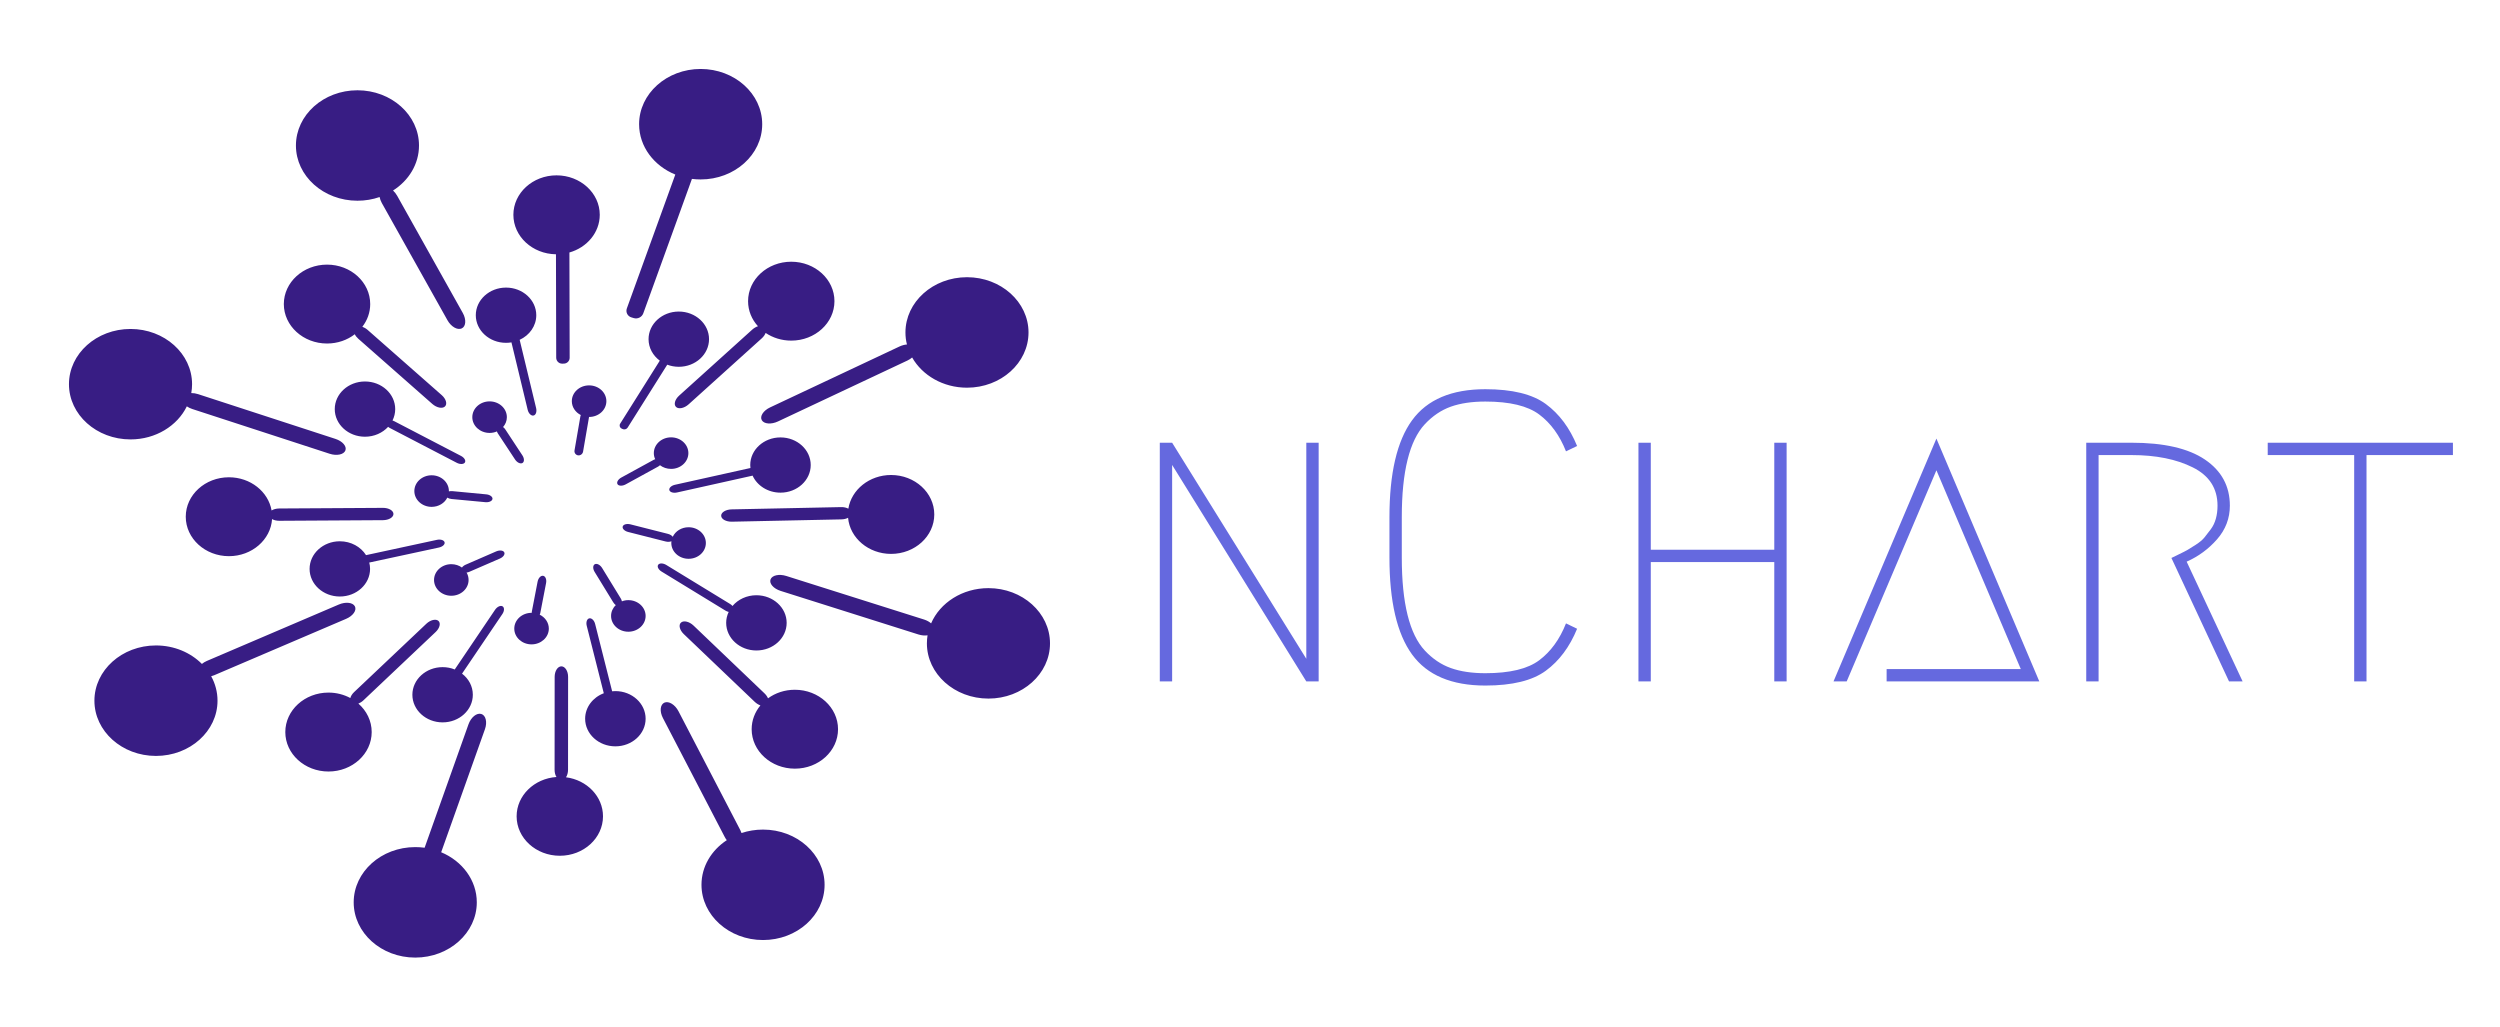 <?xml version="1.0" standalone="no"?><!-- Generator: Gravit.io --><svg xmlns="http://www.w3.org/2000/svg" xmlns:xlink="http://www.w3.org/1999/xlink" style="isolation:isolate" viewBox="0 0 725 297.7" width="725" height="297.7"><defs><clipPath id="_clipPath_iGAUJ9tm1cJEMMBnse2E4mXy8NL9XZst"><rect width="725" height="297.7"/></clipPath></defs><g clip-path="url(#_clipPath_iGAUJ9tm1cJEMMBnse2E4mXy8NL9XZst)"><g><g><path d=" M 339.92 197.61 L 336.34 197.61 L 336.34 128.39 L 339.92 128.39 L 378.83 191.05 L 378.83 128.39 L 382.41 128.39 L 382.41 197.61 L 378.83 197.61 L 339.92 134.83 L 339.92 197.61 L 339.92 197.61 Z  M 454.14 180.78 L 457.36 182.34 L 457.36 182.34 Q 454.14 190.21 448.29 194.51 L 448.29 194.51 L 448.29 194.51 Q 442.45 198.81 430.75 198.81 L 430.75 198.81 L 430.75 198.81 Q 416.07 198.81 409.5 189.8 L 409.5 189.8 L 409.5 189.8 Q 402.94 180.78 402.94 161.69 L 402.94 161.69 L 402.94 149.99 L 402.94 149.99 Q 402.94 130.89 409.5 121.88 L 409.5 121.88 L 409.5 121.88 Q 416.07 112.87 430.75 112.87 L 430.75 112.87 L 430.75 112.87 Q 442.45 112.87 448.29 117.17 L 448.29 117.17 L 448.29 117.17 Q 454.14 121.47 457.36 129.34 L 457.36 129.34 L 454.14 130.89 L 454.14 130.89 Q 451.4 123.97 446.38 120.21 L 446.38 120.21 L 446.38 120.21 Q 441.37 116.45 430.75 116.45 L 430.75 116.45 L 430.75 116.45 Q 424.9 116.45 420.72 117.94 L 420.72 117.94 L 420.72 117.94 Q 416.55 119.44 413.2 123.02 L 413.2 123.02 L 413.2 123.02 Q 409.86 126.6 408.19 133.34 L 408.19 133.34 L 408.19 133.34 Q 406.52 140.08 406.52 149.99 L 406.52 149.99 L 406.52 161.69 L 406.52 161.69 Q 406.52 171.59 408.19 178.34 L 408.19 178.34 L 408.19 178.34 Q 409.86 185.08 413.2 188.66 L 413.2 188.66 L 413.2 188.66 Q 416.55 192.24 420.72 193.73 L 420.72 193.73 L 420.72 193.73 Q 424.9 195.23 430.75 195.23 L 430.75 195.23 L 430.75 195.23 Q 441.37 195.23 446.38 191.47 L 446.38 191.47 L 446.38 191.47 Q 451.4 187.71 454.14 180.78 L 454.14 180.78 L 454.14 180.78 Z  M 518.12 128.39 L 518.12 197.61 L 514.54 197.61 L 514.54 163 L 478.73 163 L 478.73 197.61 L 475.15 197.61 L 475.15 128.39 L 478.73 128.39 L 478.73 159.42 L 514.54 159.42 L 514.54 128.39 L 518.12 128.39 L 518.12 128.39 Z  M 547.12 197.61 L 547.12 194.03 L 586.03 194.03 L 561.56 136.38 L 535.54 197.61 L 531.72 197.61 L 561.56 127.19 L 591.4 197.61 L 547.12 197.61 L 547.12 197.61 Z  M 634.13 162.88 L 634.13 162.88 L 650.36 197.61 L 646.42 197.61 L 629.71 161.81 L 629.71 161.81 Q 629.95 161.69 631.8 160.79 L 631.8 160.79 L 631.8 160.79 Q 633.65 159.9 634.37 159.48 L 634.37 159.48 L 634.37 159.48 Q 635.08 159.06 636.76 157.99 L 636.76 157.99 L 636.76 157.99 Q 638.43 156.91 639.26 155.9 L 639.26 155.9 L 639.26 155.9 Q 640.1 154.88 641.11 153.51 L 641.11 153.51 L 641.11 153.51 Q 642.13 152.14 642.6 150.41 L 642.6 150.41 L 642.6 150.41 Q 643.08 148.68 643.08 146.65 L 643.08 146.65 L 643.08 146.65 Q 643.08 139.13 635.92 135.55 L 635.92 135.55 L 635.92 135.55 Q 628.76 131.97 618.14 131.97 L 618.14 131.97 L 608.59 131.97 L 608.59 197.61 L 605.01 197.61 L 605.01 128.39 L 618.14 128.39 L 618.14 128.39 Q 632.22 128.39 639.44 133.28 L 639.44 133.28 L 639.44 133.28 Q 646.66 138.17 646.66 146.65 L 646.66 146.65 L 646.66 146.65 Q 646.66 152.14 642.96 156.38 L 642.96 156.38 L 642.96 156.38 Q 639.26 160.61 634.13 162.88 Z  M 657.64 128.39 L 711.35 128.39 L 711.35 131.97 L 686.29 131.97 L 686.29 197.61 L 682.71 197.61 L 682.71 131.97 L 657.64 131.97 L 657.64 128.39 L 657.64 128.39 Z " fill-rule="evenodd" fill="rgb(101,105,223)"/></g><g><path d=" M 127.94 247.15 L 127.94 247.15 L 140.64 211.45 C 141.36 209.41 140.88 207.44 139.57 207.05 L 139.57 207.05 C 138.25 206.66 136.6 208 135.87 210.03 L 123.14 245.84 C 122.25 245.72 121.34 245.66 120.42 245.66 C 110.57 245.66 102.57 252.84 102.57 261.68 C 102.57 270.52 110.57 277.7 120.42 277.7 C 130.27 277.7 138.27 270.52 138.27 261.68 C 138.27 255.25 134.04 249.7 127.94 247.15 Z  M 103.93 204.04 L 103.93 204.04 C 104.43 203.84 104.94 203.53 105.39 203.1 L 126.35 183.27 C 127.53 182.15 127.88 180.71 127.14 180.05 L 127.14 180.05 C 126.39 179.4 124.83 179.77 123.65 180.88 L 102.69 200.71 C 102.12 201.25 101.74 201.86 101.6 202.43 C 99.74 201.43 97.57 200.85 95.26 200.85 C 88.35 200.85 82.74 205.98 82.74 212.3 C 82.74 218.61 88.35 223.74 95.26 223.74 C 102.18 223.74 107.79 218.61 107.79 212.3 C 107.79 209.05 106.31 206.12 103.93 204.04 L 103.93 204.04 L 103.93 204.04 L 103.93 204.04 L 103.93 204.04 L 103.93 204.04 L 103.93 204.04 L 103.93 204.04 L 103.93 204.04 L 103.93 204.04 L 103.93 204.04 L 103.93 204.04 L 103.93 204.04 L 103.93 204.04 L 103.93 204.04 L 103.93 204.04 L 103.93 204.04 L 103.93 204.04 L 103.93 204.04 L 103.93 204.04 L 103.93 204.04 L 103.93 204.04 L 103.93 204.04 L 103.93 204.04 L 103.93 204.04 L 103.93 204.04 L 103.93 204.04 L 103.93 204.04 L 103.93 204.04 L 103.93 204.04 L 103.93 204.04 L 103.93 204.04 L 103.93 204.04 L 103.93 204.04 L 103.93 204.04 L 103.93 204.04 L 103.93 204.04 L 103.93 204.04 L 103.93 204.04 L 103.93 204.04 L 103.93 204.04 L 103.93 204.04 L 103.93 204.04 L 103.93 204.04 L 103.93 204.04 L 103.93 204.04 L 103.93 204.04 L 103.93 204.04 Z  M 156.52 178.26 L 156.52 178.26 C 156.61 178.08 156.67 177.87 156.71 177.65 L 158.36 169.1 C 158.57 168.04 158.18 167.09 157.5 166.98 L 157.5 166.98 C 156.82 166.87 156.1 167.64 155.9 168.7 L 154.25 177.25 C 154.22 177.41 154.2 177.57 154.19 177.72 C 154.18 177.72 154.16 177.72 154.15 177.72 C 151.38 177.72 149.14 179.77 149.14 182.3 C 149.14 184.82 151.38 186.87 154.15 186.87 C 156.91 186.87 159.16 184.82 159.16 182.3 C 159.16 180.55 158.09 179.03 156.52 178.26 L 156.52 178.26 Z  M 210.77 243.65 C 206.32 246.57 203.43 251.28 203.43 256.59 C 203.43 265.44 211.43 272.61 221.28 272.61 C 231.13 272.61 239.13 265.44 239.13 256.59 L 239.13 256.59 L 239.13 256.59 L 239.13 256.59 L 239.13 256.59 L 239.13 256.59 L 239.13 256.59 L 239.13 256.59 L 239.13 256.59 L 239.13 256.59 L 239.13 256.59 L 239.13 256.59 L 239.13 256.59 L 239.13 256.59 L 239.13 256.59 L 239.13 256.59 L 239.13 256.59 L 239.13 256.59 L 239.13 256.59 L 239.13 256.59 L 239.13 256.59 L 239.13 256.59 L 239.13 256.59 L 239.13 256.59 L 239.13 256.59 L 239.13 256.59 L 239.13 256.59 L 239.13 256.59 L 239.13 256.59 L 239.13 256.59 L 239.13 256.59 L 239.13 256.59 L 239.13 256.59 L 239.13 256.59 L 239.13 256.59 L 239.13 256.59 L 239.13 256.59 L 239.13 256.59 L 239.13 256.59 L 239.13 256.59 L 239.13 256.59 L 239.13 256.59 L 239.13 256.59 L 239.13 256.59 L 239.13 256.59 L 239.13 256.59 L 239.13 256.59 C 239.13 247.75 231.13 240.58 221.28 240.58 C 219.09 240.58 216.98 240.93 215.04 241.58 C 214.95 241.3 214.83 241.02 214.69 240.74 L 196.76 206.26 C 195.76 204.34 193.94 203.22 192.69 203.76 L 192.69 203.76 C 191.44 204.3 191.24 206.3 192.24 208.22 L 210.16 242.7 C 210.34 243.05 210.54 243.36 210.77 243.65 L 210.77 243.65 L 210.77 243.65 Z  M 264.52 103.67 C 267.47 108.86 273.49 112.43 280.43 112.43 C 290.28 112.43 298.27 105.25 298.27 96.41 L 298.27 96.41 L 298.27 96.41 L 298.27 96.41 L 298.27 96.41 L 298.27 96.41 L 298.27 96.41 L 298.27 96.41 L 298.27 96.41 L 298.27 96.41 L 298.27 96.41 L 298.27 96.41 L 298.27 96.41 L 298.27 96.41 L 298.27 96.41 L 298.27 96.41 L 298.27 96.41 L 298.27 96.41 L 298.27 96.41 L 298.27 96.41 L 298.27 96.41 L 298.27 96.41 L 298.27 96.41 L 298.27 96.41 L 298.27 96.41 L 298.27 96.41 L 298.27 96.41 L 298.27 96.41 L 298.27 96.41 L 298.27 96.41 L 298.27 96.41 L 298.27 96.41 L 298.27 96.41 L 298.27 96.41 L 298.27 96.41 L 298.27 96.41 L 298.27 96.41 L 298.27 96.41 L 298.27 96.41 L 298.27 96.41 L 298.27 96.41 L 298.27 96.41 L 298.27 96.41 L 298.27 96.41 L 298.27 96.41 L 298.27 96.41 L 298.27 96.41 C 298.27 87.57 290.28 80.39 280.43 80.39 C 270.57 80.39 262.58 87.57 262.58 96.41 C 262.58 97.61 262.72 98.78 263.02 99.9 C 262.34 99.95 261.59 100.14 260.86 100.48 L 223.32 118.15 C 221.36 119.07 220.29 120.73 220.92 121.85 L 220.92 121.85 C 221.55 122.97 223.65 123.14 225.61 122.22 L 263.16 104.55 C 263.68 104.3 264.15 104 264.52 103.67 L 264.52 103.67 L 264.52 103.67 L 264.52 103.67 L 264.52 103.67 Z  M 58.55 192.54 C 55.28 189.25 50.52 187.18 45.23 187.18 C 35.38 187.18 27.38 194.36 27.38 203.2 C 27.38 212.04 35.38 219.22 45.23 219.22 C 55.08 219.22 63.08 212.04 63.08 203.2 L 63.08 203.2 L 63.08 203.2 L 63.08 203.2 L 63.08 203.2 L 63.08 203.2 L 63.08 203.2 L 63.08 203.2 L 63.08 203.2 L 63.08 203.2 L 63.08 203.2 L 63.08 203.2 L 63.08 203.2 L 63.08 203.2 L 63.08 203.2 L 63.08 203.2 L 63.08 203.2 L 63.08 203.2 L 63.08 203.2 L 63.08 203.2 L 63.08 203.2 L 63.08 203.2 L 63.08 203.2 L 63.08 203.2 L 63.08 203.2 L 63.08 203.2 L 63.08 203.2 L 63.08 203.2 L 63.08 203.2 L 63.08 203.2 L 63.08 203.2 L 63.08 203.2 L 63.08 203.2 L 63.08 203.2 L 63.08 203.2 L 63.08 203.2 L 63.08 203.2 L 63.08 203.2 L 63.08 203.2 L 63.08 203.2 L 63.08 203.2 L 63.08 203.2 L 63.08 203.2 L 63.08 203.2 C 63.08 200.66 62.42 198.25 61.24 196.11 C 61.53 196.04 61.82 195.94 62.11 195.82 L 100.38 179.46 C 102.37 178.61 103.51 176.99 102.92 175.85 L 102.92 175.85 C 102.34 174.7 100.25 174.46 98.26 175.31 L 59.99 191.67 C 59.43 191.91 58.94 192.21 58.55 192.54 L 58.55 192.54 L 58.55 192.54 L 58.55 192.54 L 58.55 192.54 L 58.55 192.54 L 58.55 192.54 L 58.55 192.54 L 58.55 192.54 Z  M 161.37 225.33 C 154.91 225.78 149.82 230.72 149.82 236.73 C 149.82 243.05 155.43 248.17 162.35 248.17 C 169.26 248.17 174.87 243.05 174.87 236.73 L 174.87 236.73 L 174.87 236.73 L 174.87 236.73 L 174.87 236.73 L 174.87 236.73 L 174.87 236.73 L 174.87 236.73 L 174.87 236.73 L 174.87 236.73 L 174.87 236.73 L 174.87 236.73 L 174.87 236.73 L 174.87 236.73 L 174.87 236.73 L 174.87 236.73 L 174.87 236.73 L 174.87 236.73 L 174.87 236.73 L 174.87 236.73 L 174.87 236.73 L 174.87 236.73 L 174.87 236.73 L 174.87 236.73 L 174.87 236.73 L 174.87 236.73 L 174.87 236.73 L 174.87 236.73 L 174.87 236.73 L 174.87 236.73 L 174.87 236.73 L 174.87 236.73 L 174.87 236.73 L 174.87 236.73 L 174.87 236.73 L 174.87 236.73 L 174.87 236.73 L 174.87 236.73 L 174.87 236.73 L 174.87 236.73 L 174.87 236.73 L 174.87 236.73 L 174.87 236.73 L 174.87 236.73 L 174.87 236.73 C 174.87 230.97 170.21 226.2 164.14 225.41 C 164.51 224.86 164.73 224.09 164.73 223.23 L 164.75 196.3 C 164.75 194.61 163.88 193.24 162.8 193.24 L 162.8 193.24 C 161.72 193.24 160.85 194.61 160.85 196.29 L 160.83 223.23 C 160.83 224.05 161.03 224.79 161.37 225.33 L 161.37 225.33 L 161.37 225.33 L 161.37 225.33 L 161.37 225.33 L 161.37 225.33 L 161.37 225.33 L 161.37 225.33 L 161.37 225.33 L 161.37 225.33 Z  M 220.52 204.57 C 218.93 206.49 217.98 208.88 217.98 211.47 C 217.98 217.79 223.59 222.91 230.51 222.91 C 237.42 222.91 243.03 217.79 243.03 211.47 L 243.03 211.47 L 243.03 211.47 L 243.03 211.47 L 243.03 211.47 L 243.03 211.47 L 243.03 211.47 L 243.03 211.47 L 243.03 211.47 L 243.03 211.47 L 243.03 211.47 L 243.03 211.47 L 243.03 211.47 L 243.03 211.47 L 243.03 211.47 L 243.03 211.47 L 243.03 211.47 L 243.03 211.47 L 243.03 211.47 L 243.03 211.47 L 243.03 211.47 L 243.03 211.47 L 243.03 211.47 L 243.03 211.47 L 243.03 211.47 L 243.03 211.47 L 243.03 211.47 L 243.03 211.47 L 243.03 211.47 L 243.03 211.47 L 243.03 211.47 L 243.03 211.47 L 243.03 211.47 L 243.03 211.47 C 243.03 205.16 237.42 200.03 230.51 200.03 C 227.56 200.03 224.85 200.96 222.72 202.52 C 222.53 202.04 222.18 201.53 221.7 201.07 L 201.12 181.41 C 199.9 180.25 198.28 179.86 197.5 180.54 L 197.5 180.54 C 196.72 181.22 197.08 182.71 198.29 183.88 L 218.88 203.54 C 219.39 204.02 219.96 204.37 220.52 204.57 L 220.52 204.57 L 220.52 204.57 L 220.52 204.57 L 220.52 204.57 L 220.52 204.57 L 220.52 204.57 L 220.52 204.57 L 220.52 204.57 L 220.52 204.57 L 220.52 204.57 Z  M 245.94 150.16 C 246.47 156.02 251.86 160.63 258.41 160.63 C 265.32 160.63 270.94 155.51 270.94 149.19 L 270.94 149.19 L 270.94 149.19 L 270.94 149.19 L 270.94 149.19 L 270.94 149.19 L 270.94 149.19 L 270.94 149.19 L 270.94 149.19 L 270.94 149.19 L 270.94 149.19 L 270.94 149.19 L 270.94 149.19 L 270.94 149.19 L 270.94 149.19 L 270.94 149.19 L 270.94 149.19 L 270.94 149.19 L 270.94 149.19 L 270.94 149.19 L 270.94 149.19 L 270.94 149.19 L 270.94 149.19 L 270.94 149.19 L 270.94 149.19 L 270.94 149.19 L 270.94 149.19 L 270.94 149.19 L 270.94 149.19 L 270.94 149.19 L 270.94 149.19 L 270.94 149.19 L 270.94 149.19 L 270.94 149.19 C 270.94 142.88 265.32 137.75 258.41 137.75 C 252.12 137.75 246.91 142 246.02 147.52 C 245.48 147.21 244.73 147.04 243.91 147.06 L 212.15 147.72 C 210.46 147.76 209.11 148.59 209.14 149.57 L 209.14 149.57 C 209.16 150.55 210.55 151.32 212.24 151.29 L 244 150.62 C 244.74 150.61 245.43 150.44 245.94 150.16 L 245.94 150.16 L 245.94 150.16 L 245.94 150.16 L 245.94 150.16 L 245.94 150.16 L 245.94 150.16 L 245.94 150.16 L 245.94 150.16 L 245.94 150.16 L 245.94 150.16 L 245.94 150.16 Z  M 222.03 96.55 C 224.11 97.95 226.68 98.78 229.46 98.78 C 236.38 98.78 241.99 93.65 241.99 87.34 L 241.99 87.34 L 241.99 87.34 L 241.99 87.34 L 241.99 87.34 L 241.99 87.34 L 241.99 87.34 L 241.99 87.34 L 241.99 87.34 L 241.99 87.34 L 241.99 87.34 L 241.99 87.34 L 241.99 87.34 L 241.99 87.34 L 241.99 87.34 L 241.99 87.34 L 241.99 87.34 L 241.99 87.34 L 241.99 87.34 L 241.99 87.34 L 241.99 87.34 L 241.99 87.34 L 241.99 87.34 L 241.99 87.34 L 241.99 87.34 L 241.99 87.34 L 241.99 87.34 L 241.99 87.34 L 241.99 87.34 L 241.99 87.34 L 241.99 87.34 L 241.99 87.34 L 241.99 87.34 L 241.99 87.34 C 241.99 81.02 236.38 75.9 229.46 75.9 C 222.55 75.9 216.94 81.02 216.94 87.34 C 216.94 90.1 218.01 92.64 219.81 94.61 C 219.25 94.79 218.67 95.12 218.16 95.58 L 196.96 114.72 C 195.71 115.84 195.31 117.33 196.07 118.03 L 196.07 118.03 C 196.83 118.73 198.46 118.38 199.71 117.25 L 220.91 98.12 C 221.45 97.63 221.83 97.08 222.03 96.55 L 222.03 96.55 L 222.03 96.55 L 222.03 96.55 L 222.03 96.55 L 222.03 96.55 L 222.03 96.55 L 222.03 96.55 L 222.03 96.55 L 222.03 96.55 L 222.03 96.55 L 222.03 96.55 L 222.03 96.55 Z  M 178.58 175.49 C 177.72 176.3 177.21 177.41 177.21 178.62 C 177.21 181.15 179.45 183.2 182.22 183.2 C 184.98 183.2 187.23 181.15 187.23 178.62 L 187.23 178.62 L 187.23 178.62 L 187.23 178.62 L 187.23 178.62 L 187.23 178.62 L 187.23 178.62 L 187.23 178.62 L 187.23 178.62 L 187.23 178.62 L 187.23 178.62 L 187.23 178.62 L 187.23 178.62 L 187.23 178.62 L 187.23 178.62 L 187.23 178.62 C 187.23 176.09 184.98 174.04 182.22 174.04 C 181.56 174.04 180.92 174.16 180.35 174.39 C 180.3 174.11 180.19 173.82 180.01 173.53 L 174.62 164.73 C 174.06 163.81 173.11 163.31 172.51 163.62 L 172.51 163.62 C 171.9 163.93 171.87 164.92 172.44 165.85 L 177.83 174.65 C 178.04 174.99 178.3 175.28 178.58 175.49 L 178.58 175.49 L 178.58 175.49 L 178.58 175.49 L 178.58 175.49 L 178.58 175.49 L 178.58 175.49 L 178.58 175.49 L 178.58 175.49 L 178.58 175.49 L 178.58 175.49 L 178.58 175.49 L 178.58 175.49 L 178.58 175.49 L 178.58 175.49 L 178.58 175.49 L 178.58 175.49 Z  M 194.71 156.96 C 194.69 157.13 194.68 157.3 194.68 157.47 C 194.68 160 196.93 162.05 199.69 162.05 C 202.46 162.05 204.7 160 204.7 157.47 L 204.7 157.47 L 204.7 157.47 L 204.7 157.47 L 204.7 157.47 L 204.7 157.47 L 204.7 157.47 L 204.7 157.47 L 204.7 157.47 L 204.7 157.47 L 204.7 157.47 L 204.7 157.47 L 204.7 157.47 L 204.7 157.47 L 204.7 157.47 L 204.7 157.47 C 204.7 154.95 202.46 152.9 199.69 152.9 C 197.63 152.9 195.86 154.04 195.1 155.67 C 194.84 155.31 194.33 154.98 193.7 154.82 L 182.82 152.06 C 181.78 151.8 180.78 152.07 180.59 152.68 L 180.59 152.68 C 180.4 153.29 181.1 154 182.15 154.27 L 193.03 157.03 C 193.66 157.19 194.28 157.15 194.71 156.96 L 194.71 156.96 L 194.71 156.96 L 194.71 156.96 L 194.71 156.96 L 194.71 156.96 L 194.71 156.96 L 194.71 156.96 L 194.71 156.96 L 194.71 156.96 L 194.71 156.96 L 194.71 156.96 L 194.71 156.96 L 194.71 156.96 L 194.71 156.96 L 194.71 156.96 L 194.71 156.96 L 194.71 156.96 Z  M 191.39 134.91 C 192.26 135.58 193.39 135.98 194.62 135.98 C 197.38 135.98 199.63 133.93 199.63 131.4 L 199.63 131.4 L 199.63 131.4 L 199.63 131.4 L 199.63 131.4 L 199.63 131.4 L 199.63 131.4 L 199.63 131.4 L 199.63 131.4 L 199.63 131.4 L 199.63 131.4 L 199.63 131.4 L 199.63 131.4 L 199.63 131.4 L 199.63 131.4 L 199.63 131.4 C 199.63 128.88 197.38 126.83 194.62 126.83 C 191.85 126.83 189.61 128.88 189.61 131.4 C 189.61 132.03 189.74 132.62 190.01 133.16 C 189.85 133.21 189.69 133.28 189.53 133.37 L 180.16 138.5 C 179.22 139.02 178.74 139.89 179.09 140.43 L 179.09 140.43 C 179.45 140.97 180.5 140.99 181.45 140.47 L 190.82 135.33 C 191.04 135.21 191.24 135.07 191.39 134.91 L 191.39 134.91 L 191.39 134.91 L 191.39 134.91 L 191.39 134.91 L 191.39 134.91 L 191.39 134.91 L 191.39 134.91 L 191.39 134.91 L 191.39 134.91 L 191.39 134.91 L 191.39 134.91 L 191.39 134.91 L 191.39 134.91 L 191.39 134.91 L 191.39 134.91 L 191.39 134.91 L 191.39 134.91 L 191.39 134.91 Z  M 175.1 201.04 L 170.15 181.47 C 169.89 180.43 170.22 179.46 170.89 179.32 L 170.89 179.32 C 171.57 179.18 172.33 179.91 172.59 180.96 L 177.52 200.47 C 177.83 200.44 178.14 200.42 178.46 200.42 C 183.3 200.42 187.23 204.01 187.23 208.43 C 187.23 212.85 183.3 216.44 178.46 216.44 C 173.62 216.44 169.69 212.85 169.69 208.43 C 169.69 205.1 171.92 202.24 175.1 201.04 L 175.1 201.04 L 175.1 201.04 L 175.1 201.04 L 175.1 201.04 L 175.1 201.04 L 175.1 201.04 L 175.1 201.04 L 175.1 201.04 L 175.1 201.04 L 175.1 201.04 L 175.1 201.04 L 175.1 201.04 L 175.1 201.04 L 175.1 201.04 L 175.1 201.04 L 175.1 201.04 L 175.1 201.04 L 175.1 201.04 L 175.1 201.04 L 175.1 201.04 L 175.1 201.04 L 175.1 201.04 L 175.1 201.04 L 175.1 201.04 L 175.1 201.04 L 175.1 201.04 L 175.1 201.04 L 175.1 201.04 L 175.1 201.04 L 175.1 201.04 L 175.1 201.04 L 175.1 201.04 L 175.1 201.04 L 175.1 201.04 L 175.1 201.04 L 175.1 201.04 L 175.1 201.04 L 175.1 201.04 L 175.1 201.04 L 175.1 201.04 L 175.1 201.04 L 175.1 201.04 L 175.1 201.04 L 175.1 201.04 L 175.1 201.04 L 175.1 201.04 L 175.1 201.04 L 175.1 201.04 L 175.1 201.04 L 175.1 201.04 L 175.1 201.04 L 175.1 201.04 L 175.1 201.04 L 175.1 201.04 Z  M 130.18 142.5 C 130.18 142.47 130.18 142.44 130.18 142.41 L 130.18 142.41 L 130.18 142.41 L 130.18 142.41 L 130.18 142.41 L 130.18 142.41 L 130.18 142.41 L 130.18 142.41 L 130.18 142.41 L 130.18 142.41 L 130.18 142.41 L 130.18 142.41 L 130.18 142.41 L 130.18 142.41 L 130.18 142.41 C 130.18 139.88 127.94 137.83 125.17 137.83 C 122.41 137.83 120.16 139.88 120.16 142.41 C 120.16 144.94 122.41 146.99 125.17 146.99 C 127.2 146.99 128.94 145.89 129.72 144.31 C 130.03 144.52 130.45 144.66 130.93 144.71 L 140.74 145.63 C 141.81 145.74 142.74 145.31 142.82 144.68 L 142.82 144.68 C 142.89 144.05 142.07 143.46 141 143.36 L 131.19 142.43 C 130.83 142.39 130.48 142.42 130.18 142.5 L 130.18 142.5 L 130.18 142.5 L 130.18 142.5 L 130.18 142.5 L 130.18 142.5 L 130.18 142.5 L 130.18 142.5 L 130.18 142.5 L 130.18 142.5 L 130.18 142.5 L 130.18 142.5 L 130.18 142.5 L 130.18 142.5 L 130.18 142.5 L 130.18 142.5 L 130.18 142.5 L 130.18 142.5 L 130.18 142.5 L 130.18 142.5 L 130.18 142.5 L 130.18 142.5 Z  M 133.97 164.59 C 133.12 163.98 132.05 163.61 130.88 163.61 C 128.12 163.61 125.87 165.67 125.87 168.19 C 125.87 170.72 128.12 172.77 130.88 172.77 C 133.65 172.77 135.89 170.72 135.89 168.19 L 135.89 168.19 L 135.89 168.19 L 135.89 168.19 L 135.89 168.19 L 135.89 168.19 L 135.89 168.19 L 135.89 168.19 L 135.89 168.19 L 135.89 168.19 L 135.89 168.19 L 135.89 168.19 L 135.89 168.19 L 135.89 168.19 L 135.89 168.19 C 135.89 167.42 135.68 166.68 135.31 166.04 C 135.57 166.02 135.85 165.94 136.12 165.82 L 144.97 161.98 C 145.96 161.55 146.52 160.74 146.23 160.17 L 146.23 160.17 C 145.93 159.59 144.88 159.48 143.89 159.91 L 135.04 163.76 C 134.56 163.97 134.18 164.27 133.97 164.59 L 133.97 164.59 L 133.97 164.59 L 133.97 164.59 L 133.97 164.59 L 133.97 164.59 L 133.97 164.59 L 133.97 164.59 L 133.97 164.59 L 133.97 164.59 L 133.97 164.59 L 133.97 164.59 L 133.97 164.59 L 133.97 164.59 L 133.97 164.59 L 133.97 164.59 L 133.97 164.59 L 133.97 164.59 L 133.97 164.59 L 133.97 164.59 L 133.97 164.59 L 133.97 164.59 L 133.97 164.59 Z  M 218.25 137.93 C 219.56 140.83 222.69 142.87 226.34 142.87 C 231.18 142.87 235.11 139.28 235.11 134.86 L 235.11 134.86 L 235.11 134.86 L 235.11 134.86 L 235.11 134.86 L 235.11 134.86 L 235.11 134.86 L 235.11 134.86 L 235.11 134.86 L 235.11 134.86 L 235.11 134.86 L 235.11 134.86 L 235.11 134.86 L 235.11 134.86 C 235.11 130.44 231.18 126.85 226.34 126.85 C 221.5 126.85 217.57 130.44 217.57 134.86 C 217.57 135.15 217.59 135.44 217.63 135.73 C 217.57 135.73 217.52 135.74 217.46 135.76 L 195.72 140.59 C 194.67 140.83 193.95 141.52 194.11 142.13 L 194.11 142.13 C 194.27 142.74 195.26 143.05 196.32 142.82 L 218.05 137.98 C 218.12 137.97 218.18 137.95 218.25 137.93 L 218.25 137.93 L 218.25 137.93 L 218.25 137.93 L 218.25 137.93 L 218.25 137.93 L 218.25 137.93 L 218.25 137.93 L 218.25 137.93 L 218.25 137.93 L 218.25 137.93 L 218.25 137.93 L 218.25 137.93 L 218.25 137.93 L 218.25 137.93 L 218.25 137.93 L 218.25 137.93 L 218.25 137.93 L 218.25 137.93 L 218.25 137.93 L 218.25 137.93 L 218.25 137.93 L 218.25 137.93 L 218.25 137.93 L 218.25 137.93 L 218.25 137.93 Z  M 268.99 184.24 C 268.87 185 268.8 185.78 268.8 186.58 C 268.8 195.42 276.8 202.59 286.65 202.59 C 296.5 202.59 304.5 195.42 304.5 186.58 L 304.5 186.58 L 304.5 186.58 L 304.5 186.58 L 304.5 186.58 L 304.5 186.58 L 304.5 186.58 L 304.5 186.58 L 304.5 186.58 L 304.5 186.58 L 304.5 186.58 L 304.5 186.58 L 304.5 186.58 L 304.5 186.58 L 304.5 186.58 L 304.5 186.58 L 304.5 186.58 L 304.5 186.58 L 304.5 186.58 L 304.5 186.58 L 304.5 186.58 L 304.5 186.58 L 304.5 186.58 L 304.5 186.58 L 304.5 186.58 L 304.5 186.58 L 304.5 186.58 L 304.5 186.58 L 304.5 186.58 L 304.5 186.58 L 304.5 186.58 L 304.5 186.58 L 304.5 186.58 L 304.5 186.58 L 304.5 186.58 L 304.5 186.58 L 304.5 186.58 L 304.5 186.58 L 304.5 186.58 L 304.5 186.58 L 304.5 186.58 L 304.5 186.58 L 304.5 186.58 L 304.5 186.58 L 304.5 186.58 L 304.5 186.58 L 304.5 186.58 C 304.5 177.73 296.5 170.56 286.65 170.56 C 279.08 170.56 272.6 174.8 270.02 180.78 C 269.51 180.32 268.81 179.93 268 179.67 L 228.02 167.03 C 225.95 166.38 223.91 166.82 223.46 168.02 L 223.46 168.02 C 223.01 169.21 224.32 170.71 226.38 171.36 L 266.36 184 C 267.29 184.29 268.21 184.36 268.99 184.24 L 268.99 184.24 L 268.99 184.24 L 268.99 184.24 Z  M 106.15 160.99 C 104.64 158.59 101.8 156.97 98.55 156.97 C 93.71 156.97 89.78 160.56 89.78 164.98 C 89.78 169.4 93.71 172.99 98.55 172.99 C 103.39 172.99 107.32 169.4 107.32 164.98 L 107.32 164.98 L 107.32 164.98 L 107.32 164.98 L 107.32 164.98 L 107.32 164.98 L 107.32 164.98 L 107.32 164.98 L 107.32 164.98 L 107.32 164.98 L 107.32 164.98 L 107.32 164.98 L 107.32 164.98 C 107.32 164.35 107.24 163.73 107.08 163.14 L 127.3 158.78 C 128.36 158.55 129.09 157.87 128.93 157.26 L 128.93 157.26 C 128.77 156.64 127.78 156.33 126.73 156.55 L 106.15 160.99 L 106.15 160.99 L 106.15 160.99 L 106.15 160.99 L 106.15 160.99 L 106.15 160.99 L 106.15 160.99 L 106.15 160.99 L 106.15 160.99 L 106.15 160.99 L 106.15 160.99 L 106.15 160.99 L 106.15 160.99 L 106.15 160.99 L 106.15 160.99 L 106.15 160.99 L 106.15 160.99 L 106.15 160.99 L 106.15 160.99 L 106.15 160.99 L 106.15 160.99 L 106.15 160.99 L 106.15 160.99 L 106.15 160.99 L 106.15 160.99 L 106.15 160.99 L 106.15 160.99 L 106.15 160.99 L 106.15 160.99 L 106.15 160.99 Z  M 113.83 121.94 C 114.33 120.93 114.61 119.81 114.61 118.64 L 114.61 118.64 L 114.61 118.64 L 114.61 118.64 L 114.61 118.64 L 114.61 118.64 L 114.61 118.64 L 114.61 118.64 L 114.61 118.64 L 114.61 118.64 L 114.61 118.64 L 114.61 118.64 L 114.61 118.64 C 114.61 114.22 110.68 110.63 105.84 110.63 C 101 110.63 97.08 114.22 97.08 118.64 C 97.08 123.06 101 126.65 105.84 126.65 C 108.54 126.65 110.95 125.53 112.56 123.78 C 112.7 123.91 112.88 124.03 113.08 124.13 L 132.46 134.21 C 133.42 134.71 134.47 134.67 134.82 134.12 L 134.82 134.12 C 135.16 133.57 134.66 132.72 133.7 132.22 L 114.32 122.14 C 114.15 122.06 113.99 121.99 113.83 121.94 L 113.83 121.94 L 113.83 121.94 L 113.83 121.94 L 113.83 121.94 L 113.83 121.94 L 113.83 121.94 L 113.83 121.94 L 113.83 121.94 L 113.83 121.94 L 113.83 121.94 L 113.83 121.94 L 113.83 121.94 L 113.83 121.94 L 113.83 121.94 L 113.83 121.94 L 113.83 121.94 L 113.83 121.94 L 113.83 121.94 L 113.83 121.94 L 113.83 121.94 L 113.83 121.94 L 113.83 121.94 L 113.83 121.94 L 113.83 121.94 L 113.83 121.94 L 113.83 121.94 L 113.83 121.94 L 113.83 121.94 Z  M 78.76 148.04 L 78.76 148.04 C 77.81 142.58 72.63 138.41 66.39 138.41 C 59.48 138.41 53.87 143.53 53.87 149.85 C 53.87 156.16 59.48 161.29 66.39 161.29 C 73.05 161.29 78.51 156.53 78.9 150.53 C 79.43 150.85 80.18 151.03 81 151.03 L 111.06 150.85 C 112.75 150.84 114.11 150.03 114.1 149.05 L 114.1 149.05 C 114.1 148.06 112.72 147.27 111.04 147.28 L 80.97 147.46 C 80.1 147.47 79.31 147.69 78.76 148.04 L 78.76 148.04 L 78.76 148.04 L 78.76 148.04 L 78.76 148.04 L 78.76 148.04 L 78.76 148.04 L 78.76 148.04 L 78.76 148.04 L 78.76 148.04 L 78.76 148.04 L 78.76 148.04 L 78.76 148.04 L 78.76 148.04 L 78.76 148.04 L 78.76 148.04 Z  M 131.88 194.15 C 130.8 193.71 129.61 193.47 128.36 193.47 C 123.52 193.47 119.59 197.06 119.59 201.48 C 119.59 205.9 123.52 209.49 128.36 209.49 C 133.2 209.49 137.12 205.9 137.12 201.48 L 137.12 201.48 L 137.12 201.48 L 137.12 201.48 L 137.12 201.48 L 137.12 201.48 L 137.12 201.48 L 137.12 201.48 L 137.12 201.48 L 137.12 201.48 L 137.12 201.48 L 137.12 201.48 L 137.12 201.48 C 137.12 199.02 135.91 196.82 133.99 195.36 C 134.02 195.32 134.05 195.29 134.07 195.25 L 145.7 178.05 C 146.3 177.15 146.31 176.16 145.73 175.83 L 145.73 175.83 C 145.14 175.49 144.17 175.95 143.56 176.85 L 131.94 194.05 C 131.92 194.08 131.89 194.12 131.88 194.15 L 131.88 194.15 L 131.88 194.15 L 131.88 194.15 L 131.88 194.15 L 131.88 194.15 L 131.88 194.15 L 131.88 194.15 L 131.88 194.15 L 131.88 194.15 L 131.88 194.15 L 131.88 194.15 L 131.88 194.15 L 131.88 194.15 L 131.88 194.15 L 131.88 194.15 L 131.88 194.15 L 131.88 194.15 L 131.88 194.15 L 131.88 194.15 L 131.88 194.15 L 131.88 194.15 L 131.88 194.15 L 131.88 194.15 L 131.88 194.15 L 131.88 194.15 L 131.88 194.15 L 131.88 194.15 L 131.88 194.15 L 131.88 194.15 L 131.88 194.15 Z  M 145.89 123.84 C 146.58 123.05 146.99 122.06 146.99 120.98 L 146.99 120.98 L 146.99 120.98 L 146.99 120.98 L 146.99 120.98 L 146.99 120.98 L 146.99 120.98 L 146.99 120.98 L 146.99 120.98 L 146.99 120.98 L 146.99 120.98 L 146.99 120.98 L 146.99 120.98 L 146.99 120.98 L 146.99 120.98 C 146.99 118.45 144.75 116.4 141.98 116.4 C 139.22 116.4 136.97 118.45 136.97 120.98 C 136.97 123.5 139.22 125.55 141.98 125.55 C 142.74 125.55 143.46 125.4 144.11 125.11 C 144.16 125.31 144.27 125.52 144.4 125.72 L 149.35 133.23 C 149.94 134.14 150.9 134.6 151.5 134.28 L 151.5 134.28 C 152.09 133.95 152.09 132.96 151.49 132.05 L 146.55 124.54 C 146.36 124.25 146.13 124.01 145.89 123.84 L 145.89 123.84 L 145.89 123.84 L 145.89 123.84 L 145.89 123.84 L 145.89 123.84 L 145.89 123.84 L 145.89 123.84 L 145.89 123.84 L 145.89 123.84 L 145.89 123.84 L 145.89 123.84 L 145.89 123.84 L 145.89 123.84 L 145.89 123.84 L 145.89 123.84 L 145.89 123.84 L 145.89 123.84 L 145.89 123.84 L 145.89 123.84 L 145.89 123.84 Z  M 211.32 177.46 C 210.85 178.43 210.59 179.5 210.59 180.63 C 210.59 185.05 214.52 188.64 219.36 188.64 C 224.2 188.64 228.13 185.05 228.13 180.63 L 228.13 180.63 L 228.13 180.63 L 228.13 180.63 L 228.13 180.63 L 228.13 180.63 L 228.13 180.63 L 228.13 180.63 L 228.13 180.63 L 228.13 180.63 L 228.13 180.63 L 228.13 180.63 L 228.13 180.63 L 228.13 180.63 C 228.13 176.21 224.2 172.62 219.36 172.62 C 216.54 172.62 214.02 173.84 212.42 175.74 C 212.26 175.53 212.03 175.34 211.76 175.17 L 193.24 163.85 C 192.32 163.28 191.26 163.25 190.88 163.78 L 190.88 163.78 C 190.49 164.3 190.93 165.19 191.85 165.75 L 210.37 177.07 C 210.68 177.26 211 177.39 211.32 177.46 L 211.32 177.46 L 211.32 177.46 L 211.32 177.46 L 211.32 177.46 L 211.32 177.46 L 211.32 177.46 L 211.32 177.46 L 211.32 177.46 L 211.32 177.46 L 211.32 177.46 L 211.32 177.46 L 211.32 177.46 L 211.32 177.46 L 211.32 177.46 L 211.32 177.46 L 211.32 177.46 L 211.32 177.46 L 211.32 177.46 L 211.32 177.46 L 211.32 177.46 L 211.32 177.46 L 211.32 177.46 L 211.32 177.46 L 211.32 177.46 Z  M 150.7 98.55 C 153.56 97.23 155.52 94.53 155.52 91.41 L 155.52 91.41 L 155.52 91.41 L 155.52 91.41 L 155.52 91.41 L 155.52 91.41 L 155.52 91.41 L 155.52 91.41 L 155.52 91.41 L 155.52 91.41 L 155.52 91.41 L 155.52 91.41 L 155.52 91.41 C 155.52 86.99 151.59 83.4 146.75 83.4 C 141.91 83.4 137.98 86.99 137.98 91.41 C 137.98 95.83 141.91 99.42 146.75 99.42 C 147.28 99.42 147.81 99.37 148.32 99.29 L 153.03 118.85 C 153.28 119.9 154.04 120.64 154.71 120.51 L 154.71 120.51 C 155.39 120.37 155.73 119.41 155.48 118.36 L 150.74 98.7 C 150.73 98.65 150.72 98.6 150.7 98.55 L 150.7 98.55 L 150.7 98.55 L 150.7 98.55 L 150.7 98.55 L 150.7 98.55 L 150.7 98.55 L 150.7 98.55 L 150.7 98.55 L 150.7 98.55 L 150.7 98.55 L 150.7 98.55 L 150.7 98.55 L 150.7 98.55 L 150.7 98.55 L 150.7 98.55 L 150.7 98.55 L 150.7 98.55 L 150.7 98.55 L 150.7 98.55 L 150.7 98.55 L 150.7 98.55 L 150.7 98.55 L 150.7 98.55 L 150.7 98.55 L 150.7 98.55 L 150.7 98.55 L 150.7 98.55 Z  M 193.5 105.76 C 194.53 106.15 195.66 106.37 196.85 106.37 C 201.69 106.37 205.62 102.78 205.62 98.36 C 205.62 93.94 201.69 90.35 196.85 90.35 C 192.01 90.35 188.08 93.94 188.08 98.36 C 188.08 100.87 189.35 103.12 191.34 104.59 L 179.85 122.86 C 179.54 123.36 179.71 123.99 180.23 124.26 L 180.51 124.4 C 181.03 124.68 181.71 124.5 182.02 124 L 193.5 105.76 L 193.5 105.76 L 193.5 105.76 L 193.5 105.76 L 193.5 105.76 L 193.5 105.76 L 193.5 105.76 L 193.5 105.76 L 193.5 105.76 L 193.5 105.76 L 193.5 105.76 L 193.5 105.76 L 193.5 105.76 L 193.5 105.76 L 193.5 105.76 L 193.5 105.76 L 193.5 105.76 L 193.5 105.76 L 193.5 105.76 L 193.5 105.76 L 193.5 105.76 L 193.5 105.76 L 193.5 105.76 L 193.5 105.76 L 193.5 105.76 L 193.5 105.76 L 193.5 105.76 Z  M 170.81 120.92 C 170.82 120.92 170.83 120.92 170.84 120.92 C 173.6 120.92 175.85 118.87 175.85 116.34 C 175.85 113.81 173.6 111.76 170.84 111.76 C 168.07 111.76 165.83 113.81 165.83 116.34 C 165.83 118.07 166.88 119.58 168.43 120.36 C 168.38 120.46 168.34 120.57 168.32 120.69 L 166.61 130.62 C 166.49 131.31 166.95 131.95 167.63 132.05 L 167.63 132.05 C 168.32 132.15 168.97 131.66 169.09 130.97 L 170.8 121.05 C 170.81 121 170.81 120.96 170.81 120.92 L 170.81 120.92 L 170.81 120.92 L 170.81 120.92 L 170.81 120.92 L 170.81 120.92 L 170.81 120.92 L 170.81 120.92 L 170.81 120.92 L 170.81 120.92 L 170.81 120.92 L 170.81 120.92 L 170.81 120.92 L 170.81 120.92 L 170.81 120.92 L 170.81 120.92 L 170.81 120.92 L 170.81 120.92 L 170.81 120.92 L 170.81 120.92 Z  M 105.08 94.76 C 106.52 92.9 107.36 90.63 107.36 88.18 C 107.36 81.86 101.75 76.74 94.84 76.74 C 87.93 76.74 82.31 81.86 82.31 88.18 C 82.31 94.49 87.93 99.62 94.84 99.62 C 97.91 99.62 100.72 98.61 102.89 96.93 C 103.1 97.38 103.46 97.84 103.92 98.25 L 125.38 117.15 C 126.65 118.26 128.28 118.59 129.03 117.88 L 129.03 117.88 C 129.78 117.17 129.36 115.69 128.09 114.58 L 106.63 95.69 C 106.14 95.26 105.6 94.95 105.08 94.76 L 105.08 94.76 L 105.08 94.76 L 105.08 94.76 L 105.08 94.76 L 105.08 94.76 L 105.08 94.76 L 105.08 94.76 L 105.08 94.76 L 105.08 94.76 L 105.08 94.76 L 105.08 94.76 L 105.08 94.76 L 105.08 94.76 L 105.08 94.76 Z  M 165.13 73.22 C 170.23 71.77 173.93 67.42 173.93 62.29 C 173.93 55.98 168.31 50.85 161.4 50.85 C 154.49 50.85 148.88 55.98 148.88 62.29 C 148.88 68.56 154.39 73.65 161.23 73.74 L 161.3 103.74 C 161.3 104.69 162.07 105.46 163.02 105.46 L 163.49 105.45 C 164.44 105.45 165.21 104.68 165.2 103.73 L 165.13 73.22 L 165.13 73.22 L 165.13 73.22 L 165.13 73.22 L 165.13 73.22 L 165.13 73.22 L 165.13 73.22 L 165.13 73.22 L 165.13 73.22 L 165.13 73.22 L 165.13 73.22 L 165.13 73.22 L 165.13 73.22 L 165.13 73.22 Z  M 55.47 113.99 C 55.62 113.15 55.7 112.29 55.7 111.42 C 55.7 102.57 47.7 95.4 37.85 95.4 C 28 95.4 20 102.57 20 111.42 C 20 120.26 28 127.43 37.85 127.43 C 45.15 127.43 51.43 123.49 54.18 117.84 C 54.63 118.15 55.16 118.42 55.75 118.61 L 95.6 131.59 C 97.65 132.26 99.7 131.83 100.16 130.64 L 100.16 130.64 C 100.63 129.45 99.34 127.95 97.28 127.28 L 57.44 114.3 C 56.76 114.08 56.09 113.98 55.47 113.99 L 55.47 113.99 L 55.47 113.99 L 55.47 113.99 L 55.47 113.99 L 55.47 113.99 L 55.47 113.99 L 55.47 113.99 Z  M 113.98 55.25 C 118.54 52.36 121.51 47.58 121.51 42.2 C 121.51 33.35 113.51 26.18 103.66 26.18 C 93.81 26.18 85.82 33.35 85.82 42.2 C 85.82 51.04 93.81 58.21 103.66 58.21 C 105.93 58.21 108.09 57.83 110.09 57.14 C 110.19 57.69 110.4 58.28 110.72 58.86 L 129.76 92.86 C 130.81 94.75 132.67 95.82 133.9 95.24 L 133.9 95.24 C 135.13 94.67 135.27 92.67 134.22 90.78 L 115.18 56.78 C 114.85 56.18 114.43 55.66 113.98 55.25 L 113.98 55.25 L 113.98 55.25 L 113.98 55.25 L 113.98 55.25 L 113.98 55.25 L 113.98 55.25 Z  M 200.66 51.88 C 201.49 51.98 202.33 52.04 203.19 52.04 C 213.04 52.04 221.04 44.86 221.04 36.02 C 221.04 27.18 213.04 20 203.19 20 C 193.34 20 185.34 27.18 185.34 36.02 C 185.34 42.51 189.65 48.11 195.84 50.62 L 181.79 89.43 C 181.39 90.53 181.98 91.7 183.1 92.04 L 183.8 92.25 C 184.92 92.59 186.15 91.97 186.55 90.87 L 196.16 64.33 L 200.66 51.88 L 200.66 51.88 L 200.66 51.88 L 200.66 51.88 L 200.66 51.88 L 200.66 51.88 Z " fill-rule="evenodd" fill="rgb(56,29,132)"/></g></g></g></svg>